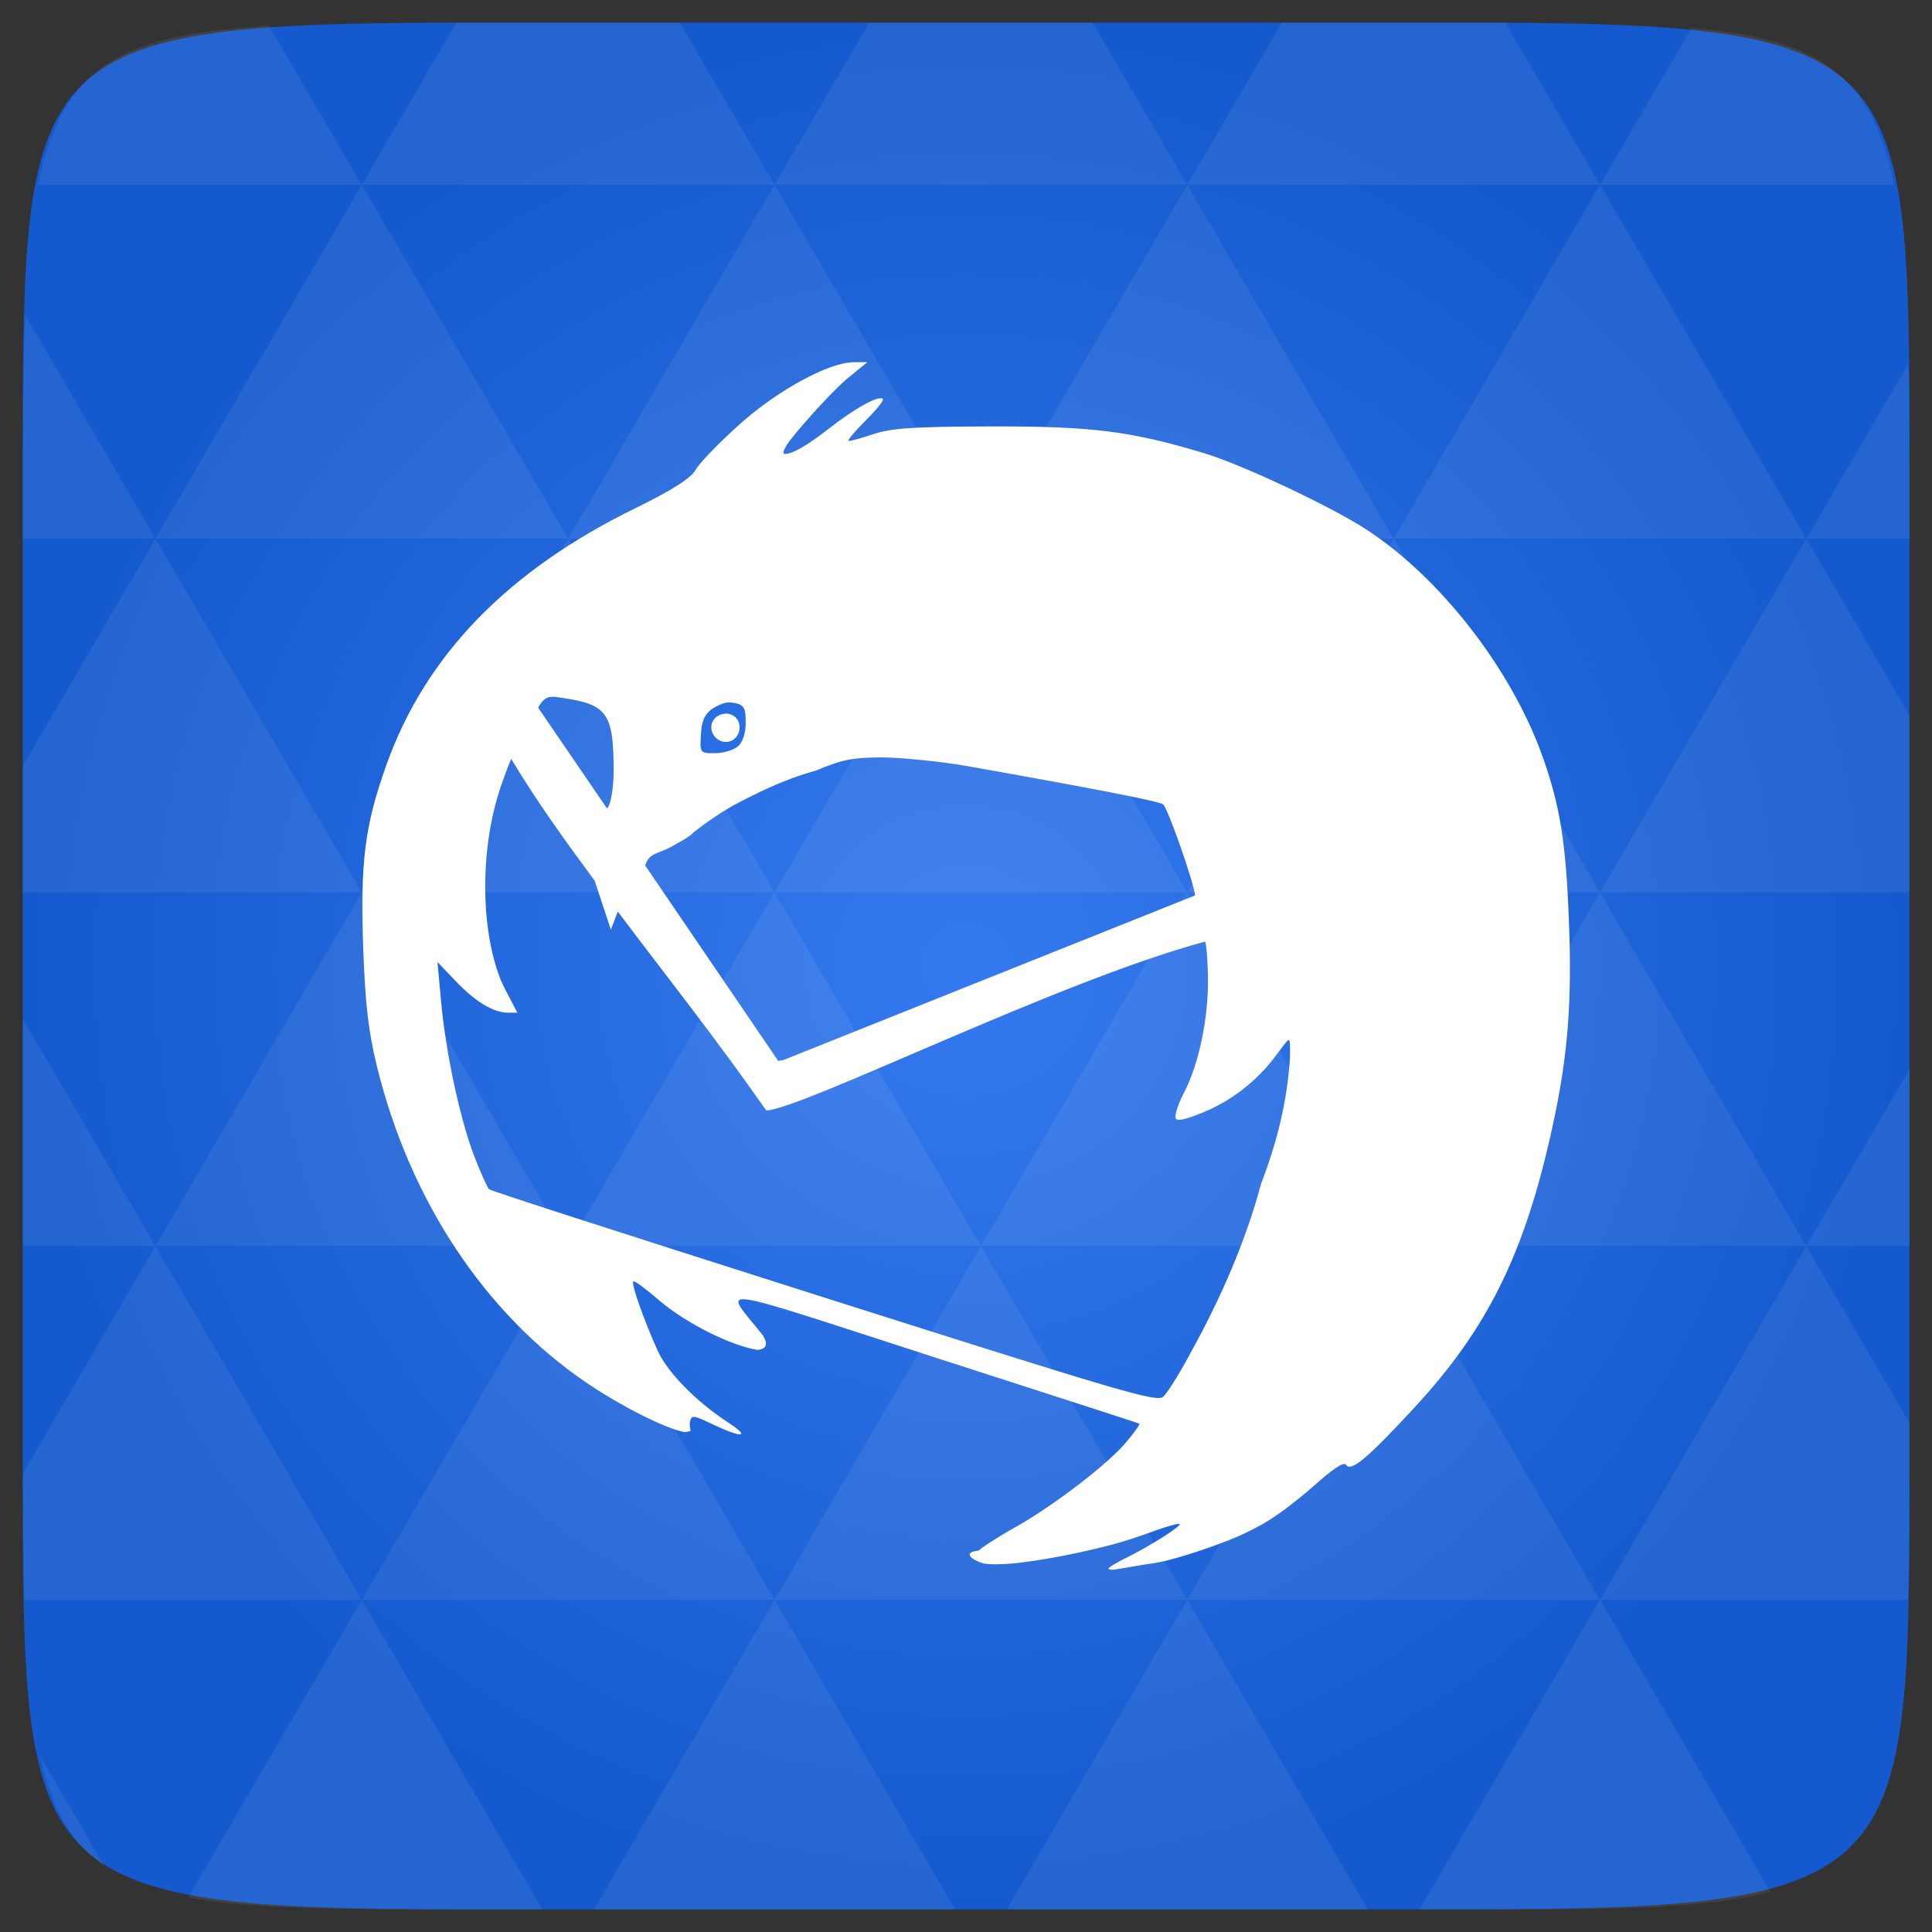 <svg xmlns="http://www.w3.org/2000/svg" viewBox="0 0 48 48"><rect x="0" y="0" width="48" height="48" fill="#333333" stroke="none"/><defs><radialGradient id="0" cx="24" cy="24" r="23.437" gradientUnits="userSpaceOnUse"><stop stop-color="#3479ee"/><stop offset="1" stop-color="#1459ce"/></radialGradient></defs><path d="m 47.44 11.547 l 0 24.906 c 0 10.25 0 10.984 -10.984 10.984 l -24.902 0 c -10.988 0 -10.988 -0.734 -10.988 -10.984 l 0 -24.906 c 0 -10.25 0 -10.984 10.988 -10.984 l 24.902 0 c 10.984 0 10.984 0.734 10.984 10.984" fill="url(#0)"/><path d="m 21.21 9 c -0.609 -0.004 -1.918 0.707 -2.875 1.578 c -0.488 0.441 -0.957 0.926 -1.047 1.086 c -0.109 0.207 -0.57 0.504 -1.492 0.957 c -3.18 1.551 -5.23 3.664 -6.199 6.391 c -0.539 1.512 -0.645 2.406 -0.574 4.516 c 0.051 1.395 0.121 2.051 0.34 2.961 c 0.82 3.336 2.68 6.141 5.199 7.859 c 0.867 0.59 1.98 1.148 2.449 1.234 c 0.242 -0.043 0.102 0 0.129 -0.254 c 0.047 -0.18 0.078 -0.172 0.574 0.063 c 0.73 0.344 0.945 0.324 0.387 -0.043 c -0.797 -0.516 -1.508 -1.246 -1.75 -1.766 c -0.344 -0.758 -0.676 -1.688 -0.617 -1.746 c 0.031 -0.027 0.316 0.191 0.641 0.469 c 0.664 0.57 1.785 1.129 2.449 1.234 c 0.273 -0.031 0.227 -0.199 0.129 -0.363 c -0.98 -1.242 -1.477 -1.309 4.219 0.531 c 2.801 0.906 5.113 1.648 5.133 1.664 c 0.023 0.016 -0.117 0.207 -0.297 0.426 c -0.434 0.539 -1.789 1.586 -2.793 2.152 c -0.453 0.254 -0.852 0.516 -0.895 0.574 c -0.418 0.043 -0.191 0.227 0.109 0.32 c 0.156 0.027 0.418 0.031 0.742 0 c 0.656 -0.066 1.563 -0.234 2.387 -0.449 c 0.414 -0.105 0.801 -0.242 1.133 -0.363 c 0.313 -0.113 0.602 -0.191 0.617 -0.168 c 0.051 0.047 -0.719 0.539 -1.301 0.828 c -0.27 0.129 -0.469 0.254 -0.469 0.277 c 0 0.027 0.082 0.043 0.191 0.023 c 0.109 -0.016 0.457 -0.082 0.766 -0.129 c 0.18 -0.023 0.391 -0.059 0.641 -0.129 c 0.5 -0.137 1.105 -0.344 1.598 -0.551 c 0.246 -0.105 0.469 -0.227 0.641 -0.32 c 0.145 -0.082 0.348 -0.215 0.574 -0.383 c 0.227 -0.172 0.48 -0.375 0.684 -0.555 c 0.477 -0.426 0.754 -0.617 0.809 -0.531 c 0.121 0.188 0.539 -0.168 1.684 -1.406 c 1.832 -1.977 2.758 -3.832 3.453 -7.03 c 0.375 -1.73 0.477 -3.055 0.402 -5.03 c -0.074 -1.996 -0.219 -2.926 -0.68 -4.195 c -0.785 -2.152 -2.527 -4.379 -4.328 -5.559 c -0.855 -0.566 -3.098 -1.625 -4.07 -1.918 c -1.836 -0.551 -2.801 -0.668 -5.324 -0.66 c -1.891 0.004 -2.434 0.043 -2.879 0.191 c -0.297 0.102 -0.574 0.172 -0.617 0.172 c -0.043 0 0.133 -0.219 0.406 -0.492 c 0.273 -0.27 0.48 -0.52 0.445 -0.555 c -0.102 -0.098 -0.707 0.238 -1.383 0.77 c -0.289 0.227 -0.563 0.41 -0.77 0.512 c -0.102 0.051 -0.176 0.074 -0.234 0.082 c -0.055 0.012 -0.082 0 -0.082 -0.039 c 0 -0.039 0.051 -0.148 0.168 -0.301 c 0.352 -0.453 1.105 -1.277 1.449 -1.555 l 0.469 -0.383 m -7.926 8.328 c 0.09 -0.027 0.211 -0.008 0.406 0.023 c 1.051 0.16 1.215 0.395 1.215 1.789 c 0 0.426 -0.066 0.824 -0.152 0.938 c -0.004 0.004 -0.016 -0.008 -0.02 0 l -1.703 -2.492 c 0.008 -0.016 0.008 -0.027 0.02 -0.043 c 0.078 -0.117 0.145 -0.188 0.234 -0.215 m 4.453 0.129 c 0.066 -0.004 0.148 0.004 0.215 0.02 c 0.199 0.051 0.234 0.141 0.234 0.469 c 0 0.258 -0.063 0.484 -0.191 0.598 c -0.117 0.102 -0.375 0.172 -0.578 0.172 c -0.367 0 -0.375 0.004 -0.34 -0.512 c 0.027 -0.438 0.203 -0.57 0.449 -0.684 c 0.078 -0.035 0.145 -0.059 0.211 -0.063 m -0.043 0.277 c -0.195 0 -0.363 0.145 -0.363 0.34 c 0 0.195 0.168 0.363 0.363 0.363 c 0.199 0 0.34 -0.168 0.34 -0.363 c 0 -0.195 -0.141 -0.34 -0.34 -0.34 m 3.855 1.086 c 0.504 0.004 1.453 0.098 2.109 0.211 c 3.363 0.598 4.824 0.883 4.902 0.961 c 0.129 0.129 0.773 1.977 0.789 2.258 l -10.227 4.09 c -0.035 0.008 -0.113 0.02 -0.129 0.02 l -3.305 -4.855 c 0.102 -0.313 0.301 -0.281 0.621 -0.449 c 0.258 -0.148 0.465 -0.246 0.594 -0.383 c 0.238 -0.188 0.48 -0.355 0.727 -0.512 c 0.242 -0.152 0.492 -0.277 0.746 -0.402 c 0.508 -0.254 1.023 -0.465 1.574 -0.617 c 0.148 -0.066 0.27 -0.109 0.387 -0.152 c 0.348 -0.125 0.633 -0.168 1.211 -0.168 m -9.184 0.043 c 0.656 1.09 1.363 2.063 2.07 3.02 l 0.402 1.215 l 0.172 -0.449 c 1.219 1.621 2.465 3.188 3.688 4.941 c 0.891 -0.031 7.273 -3.223 10.906 -4.195 c 0.035 0.129 0.051 0.352 0.066 0.746 c 0.039 1.047 -0.203 2.262 -0.598 3.02 c -0.156 0.305 -0.246 0.59 -0.191 0.641 c 0.012 0.012 0.055 0.027 0.105 0.02 c 0.152 -0.02 0.449 -0.125 0.77 -0.273 c 0.52 -0.25 0.945 -0.566 1.363 -1.023 c 0.137 -0.152 0.262 -0.328 0.402 -0.512 c 0.195 -0.258 0.191 -0.258 0.191 0.234 c -0.066 1.105 -0.324 2.141 -0.723 3.172 c -0.316 1.188 -0.84 2.496 -1.555 3.836 c -0.188 0.352 -0.375 0.699 -0.535 0.957 c -0.156 0.262 -0.289 0.445 -0.34 0.492 c -0.16 0.141 -1.082 -0.137 -8.438 -2.473 c -4.531 -1.441 -8.266 -2.641 -8.309 -2.684 c -0.043 -0.043 -0.223 -0.438 -0.387 -0.871 c -0.367 -0.988 -0.703 -2.629 -0.809 -3.836 l -0.086 -0.938 l 0.449 0.469 c 0.473 0.5 0.93 0.789 1.301 0.789 l 0.234 0 l -0.234 -0.449 c -0.086 -0.16 -0.168 -0.32 -0.234 -0.512 c -0.465 -1.32 -0.438 -3.266 0.082 -4.727 c 0.086 -0.238 0.16 -0.453 0.234 -0.617 m 0 0" fill="#fff"/><path d="m 38.27 47.44 c 2.543 -0.012 4.379 -0.082 5.711 -0.441 l -4.23 -7.25 -4.484 7.691 1.191 0 c 0.641 0 1.242 0 1.813 0 z m 1.48 -7.691 -5.125 -8.789 -5.129 8.789 z m 0 0 7.652 0 c 0.031 -0.973 0.039 -2.063 0.039 -3.297 l 0 -1.098 -2.563 -4.395 z m 5.129 -8.789 -5.129 -8.789 -5.125 8.789 z m 0 0 2.563 0 0 -4.395 z m -10.254 0 -5.129 -8.789 -5.125 8.789 z m -10.254 0 -5.129 8.789 10.254 0 z m 0 0 -5.129 -8.789 -5.125 8.789 z m -10.254 0 -5.129 8.789 10.254 0 z m 0 0 -5.129 -8.789 -5.125 8.789 z m -10.254 0 -3.297 5.648 c 0 1.168 0.012 2.211 0.039 3.141 l 8.383 0 z m 0 0 -3.297 -5.648 0 5.648 z m 5.125 8.789 -4.313 7.395 c 1.598 0.293 3.809 0.297 6.879 0.297 l 1.922 0 z m 0 -17.578 -5.125 -8.789 -3.297 5.648 0 3.141 z m 0 0 10.254 0 -5.125 -8.789 z m 5.129 -8.789 -5.129 -8.789 -5.125 8.789 z m 0 0 10.254 0 -5.129 -8.789 z m 5.125 -8.789 -2.352 -4.03 -5.336 0 c -0.078 0 -0.141 0 -0.215 0 l -2.352 4.03 z m 0 0 10.254 0 -2.352 -4.03 -5.551 0 z m 10.254 0 10.254 0 l -2.352 -4.03 c -0.313 0 -0.609 0 -0.941 0 l -4.609 0 z m 0 0 -5.125 8.789 10.254 0 z m 5.129 8.789 10.254 0 -5.129 -8.789 z m 0 0 -5.129 8.789 10.254 0 z m 5.125 8.789 7.691 0 0 -4.395 -2.563 -4.395 z m 5.129 -8.789 2.563 0 0 -1.832 c 0 -0.914 -0.008 -1.75 -0.023 -2.523 z m -15.383 8.789 -5.125 -8.789 -5.129 8.789 z m 10.254 -17.578 7.309 0 c -0.555 -2.758 -1.887 -3.629 -5.03 -3.902 z m -30.762 0 l -2.305 -3.953 c -3.66 0.207 -5.141 0.996 -5.734 3.953 z m -5.125 8.789 l -3.238 -5.555 c -0.043 1.074 -0.059 2.309 -0.059 3.723 l 0 1.832 z m 15.379 26.367 -4.484 7.691 8.973 0 z m 10.254 0 -4.484 7.691 8.973 0 z m -26.898 6.621 -1.602 -2.746 c 0.293 1.316 0.785 2.18 1.602 2.746 z" fill="#fff" fill-opacity="0.074"/></svg>